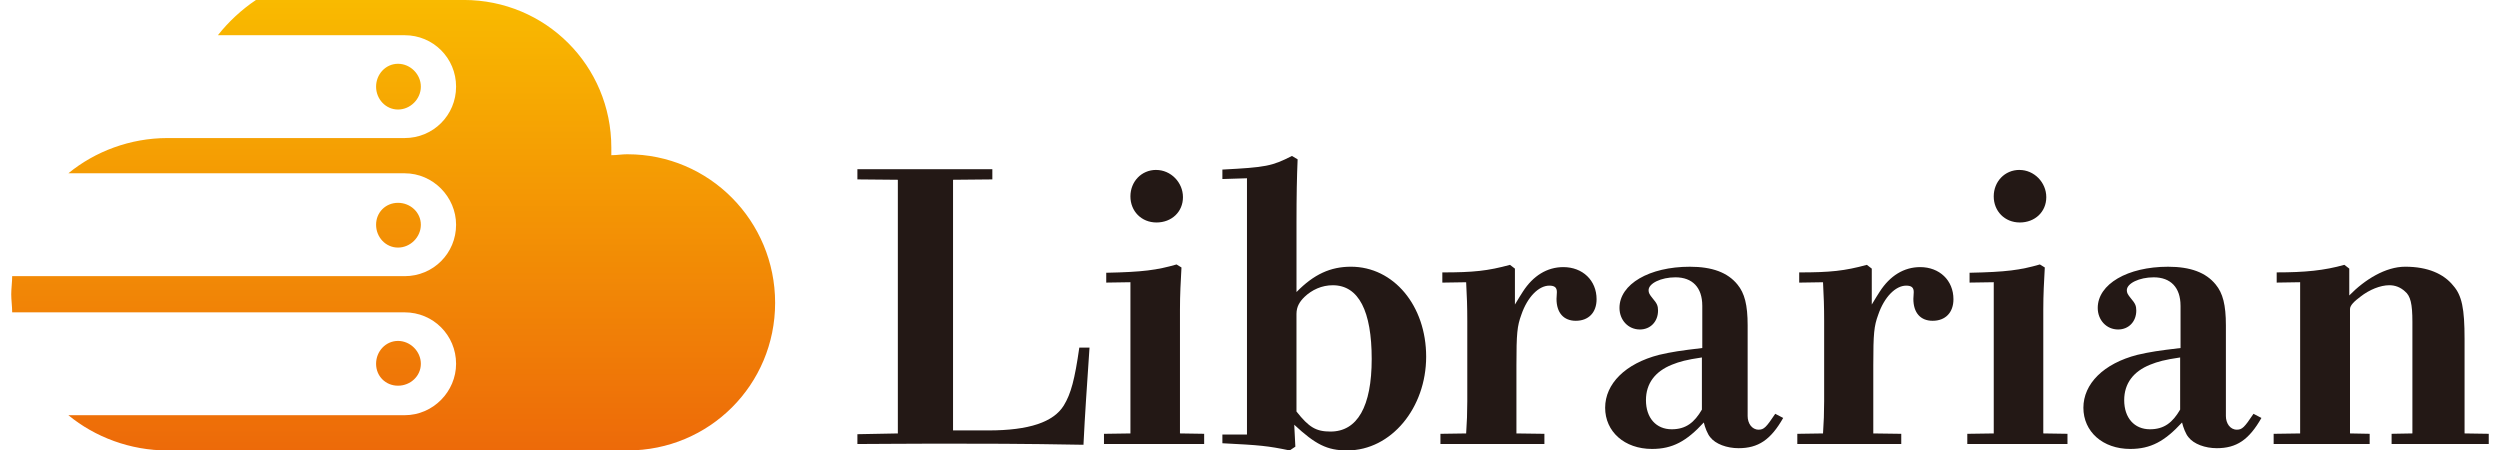 <svg width="222" height="40" viewBox="0 0 222 40" fill="none" xmlns="http://www.w3.org/2000/svg">
<g clip-path="url(#clip0_2_16)">
<path fill-rule="evenodd" clip-rule="evenodd" d="M55.722 13.699C62.996 13.699 68.831 19.62 68.831 26.892C68.831 34.164 62.997 40 55.722 40H14.868C11.57 40 8.441 38.818 6.072 36.87H35.934C38.473 36.87 40.5 34.758 40.5 32.304C40.5 29.766 38.471 27.736 35.934 27.736H1.082C1.082 27.229 0.998 26.638 0.998 26.131C0.998 25.625 1.082 25.034 1.082 24.523H35.934C38.473 24.523 40.5 22.495 40.5 19.957C40.5 17.503 38.471 15.388 35.934 15.388H6.072C8.441 13.445 11.57 12.259 14.868 12.259H35.934C38.473 12.259 40.5 10.231 40.5 7.693C40.5 5.156 38.471 3.127 35.934 3.127H19.35C20.28 1.942 21.464 0.843 22.732 -0.003H41.176C48.45 -0.003 54.286 5.83 54.286 13.105V13.781C54.792 13.781 55.215 13.697 55.722 13.697V13.699ZM35.343 30.274C34.244 30.274 33.396 31.204 33.396 32.304C33.396 33.405 34.244 34.25 35.343 34.25C36.442 34.25 37.372 33.402 37.372 32.304C37.372 31.207 36.441 30.274 35.343 30.274ZM35.343 18.011C34.244 18.011 33.396 18.857 33.396 19.957C33.396 21.058 34.244 21.985 35.343 21.985C36.442 21.985 37.372 21.055 37.372 19.957C37.372 18.859 36.441 18.011 35.343 18.011ZM35.343 5.664C34.244 5.664 33.396 6.596 33.396 7.694C33.396 8.792 34.244 9.726 35.343 9.726C36.442 9.726 37.372 8.793 37.372 7.694C37.372 6.595 36.441 5.664 35.343 5.664Z" fill="url(#paint0_linear_2_16)"/>
<path d="M76.137 38.557L79.729 38.489V15.964L76.137 15.931V15.025H88.12V15.931L84.63 15.964V38.221H87.786C91.378 38.221 93.559 37.483 94.466 36.005C95.103 34.965 95.439 33.689 95.842 30.869H96.749C96.513 34.394 96.345 36.743 96.212 39.496C90.807 39.395 86.98 39.395 83.187 39.395C80.401 39.395 77.916 39.429 76.137 39.429V38.556V38.557Z" fill="#231815"/>
<path d="M98.031 38.523L100.382 38.489V25.061L98.234 25.094V24.221C101.49 24.154 102.732 23.986 104.478 23.483L104.915 23.752C104.847 24.994 104.781 26.135 104.781 27.478V38.488L106.929 38.521V39.427H98.033V38.521L98.031 38.523ZM102.664 15.091C103.973 15.091 105.047 16.199 105.047 17.507C105.047 18.816 104.041 19.756 102.697 19.756C101.353 19.756 100.381 18.749 100.381 17.44C100.381 16.13 101.354 15.089 102.664 15.089V15.091Z" fill="#231815"/>
<path d="M108.548 15.058C112.409 14.857 112.946 14.756 114.725 13.849L115.229 14.15C115.162 15.695 115.129 17.372 115.129 19.823V25.933C116.672 24.355 118.15 23.684 119.963 23.684C123.757 23.684 126.643 27.142 126.643 31.674C126.643 36.205 123.554 39.999 119.627 39.999C117.848 39.999 116.807 39.462 114.928 37.716L115.028 39.663L114.524 39.999C112.577 39.595 111.905 39.529 108.548 39.361V38.589H110.731V15.83L108.548 15.898V15.059V15.058ZM115.127 36.542C116.235 37.952 116.873 38.322 118.149 38.322C120.532 38.322 121.807 36.106 121.807 31.876C121.807 27.646 120.666 25.33 118.35 25.33C117.376 25.33 116.503 25.732 115.832 26.371C115.429 26.773 115.127 27.209 115.127 27.881V36.542Z" fill="#231815"/>
<path d="M127.911 38.523L130.194 38.489C130.262 37.516 130.295 36.643 130.295 35.636V28.52C130.295 27.245 130.262 26.272 130.194 25.063L128.079 25.096V24.19C130.865 24.19 132.108 24.055 134.088 23.518L134.525 23.854V27.043C134.894 26.438 135.029 26.204 135.23 25.901C136.136 24.491 137.378 23.719 138.822 23.719C140.534 23.719 141.776 24.893 141.776 26.572C141.776 27.746 141.071 28.486 139.93 28.486C138.856 28.486 138.218 27.781 138.218 26.539C138.218 26.338 138.251 26.17 138.251 25.934C138.251 25.531 138.05 25.364 137.579 25.364C136.639 25.364 135.632 26.371 135.095 27.949C134.726 28.955 134.659 29.594 134.659 32.447V38.489L137.143 38.523V39.429H127.911V38.523Z" fill="#231815"/>
<path d="M151.162 27.143C151.162 25.532 150.289 24.626 148.778 24.626C147.503 24.626 146.395 25.163 146.395 25.768C146.395 26.003 146.462 26.137 146.764 26.506C147.133 26.942 147.234 27.143 147.234 27.58C147.234 28.553 146.562 29.258 145.623 29.258C144.582 29.258 143.81 28.42 143.81 27.344C143.81 25.229 146.462 23.686 150.055 23.686C152.035 23.686 153.412 24.19 154.285 25.264C154.922 26.036 155.191 27.076 155.191 28.889V36.946C155.191 37.583 155.56 38.155 156.164 38.155C156.634 38.155 156.836 37.954 157.642 36.745L158.347 37.114C157.239 39.061 156.131 39.799 154.385 39.799C153.344 39.799 152.338 39.43 151.868 38.825C151.633 38.557 151.399 37.952 151.298 37.516C149.755 39.194 148.513 39.866 146.699 39.866C144.248 39.866 142.537 38.323 142.537 36.208C142.537 34.093 144.316 32.281 147.337 31.508C148.511 31.24 149.183 31.139 151.163 30.904V27.145L151.162 27.143ZM151.129 31.742C149.752 31.943 149.149 32.111 148.477 32.38C146.966 32.984 146.161 34.058 146.161 35.536C146.161 37.114 147.067 38.12 148.444 38.12C149.719 38.12 150.458 37.516 151.129 36.374V31.742Z" fill="#231815"/>
<path d="M159.601 38.523L161.884 38.489C161.951 37.516 161.984 36.643 161.984 35.636V28.52C161.984 27.245 161.951 26.272 161.884 25.063L159.769 25.096V24.19C162.554 24.19 163.798 24.055 165.778 23.518L166.214 23.854V27.043C166.583 26.438 166.718 26.204 166.919 25.901C167.825 24.491 169.068 23.719 170.512 23.719C172.223 23.719 173.466 24.893 173.466 26.572C173.466 27.746 172.761 28.486 171.619 28.486C170.545 28.486 169.907 27.781 169.907 26.539C169.907 26.338 169.94 26.17 169.94 25.934C169.94 25.531 169.739 25.364 169.269 25.364C168.328 25.364 167.322 26.371 166.785 27.949C166.415 28.955 166.348 29.594 166.348 32.447V38.489L168.832 38.523V39.429H159.601V38.523Z" fill="#231815"/>
<path d="M174.694 38.523L177.045 38.489V25.061L174.897 25.094V24.221C178.153 24.154 179.395 23.986 181.141 23.483L181.578 23.752C181.51 24.994 181.444 26.135 181.444 27.478V38.488L183.592 38.521V39.427H174.696V38.521L174.694 38.523ZM179.326 15.091C180.636 15.091 181.71 16.199 181.71 17.507C181.71 18.816 180.703 19.756 179.359 19.756C178.016 19.756 177.043 18.749 177.043 17.44C177.043 16.13 178.017 15.089 179.326 15.089V15.091Z" fill="#231815"/>
<path d="M193.63 27.143C193.63 25.532 192.757 24.626 191.247 24.626C189.972 24.626 188.863 25.163 188.863 25.768C188.863 26.003 188.931 26.137 189.232 26.506C189.601 26.942 189.702 27.143 189.702 27.58C189.702 28.553 189.03 29.258 188.091 29.258C187.05 29.258 186.279 28.42 186.279 27.344C186.279 25.229 188.931 23.686 192.523 23.686C194.503 23.686 195.88 24.19 196.753 25.264C197.391 26.036 197.659 27.076 197.659 28.889V36.946C197.659 37.583 198.028 38.155 198.633 38.155C199.102 38.155 199.305 37.954 200.11 36.745L200.815 37.114C199.707 39.061 198.6 39.799 196.854 39.799C195.813 39.799 194.806 39.43 194.337 38.825C194.101 38.557 193.867 37.952 193.766 37.516C192.223 39.194 190.981 39.866 189.167 39.866C186.716 39.866 185.005 38.323 185.005 36.208C185.005 34.093 186.784 32.281 189.805 31.508C190.979 31.24 191.651 31.139 193.632 30.904V27.145L193.63 27.143ZM193.597 31.742C192.22 31.943 191.617 32.111 190.945 32.38C189.435 32.984 188.629 34.058 188.629 35.536C188.629 37.114 189.535 38.12 190.912 38.12C192.187 38.12 192.927 37.516 193.597 36.374V31.742Z" fill="#231815"/>
<path d="M201.901 38.523L204.252 38.489V25.061L202.17 25.094V24.188C204.687 24.188 206.4 24.02 208.179 23.516L208.615 23.852V26.236C209.992 24.826 211.837 23.684 213.583 23.684C215.598 23.684 217.008 24.322 217.846 25.363C218.619 26.236 218.853 27.41 218.853 30.096V38.488L221.001 38.521V39.427H212.374V38.521L214.221 38.488V28.585C214.221 26.974 214.053 26.269 213.549 25.866C213.145 25.497 212.676 25.328 212.172 25.328C211.366 25.328 210.393 25.731 209.62 26.335C209.083 26.737 208.68 27.108 208.68 27.444V38.488L210.426 38.521V39.427H201.9V38.521L201.901 38.523Z" fill="#231815"/>
</g>
<defs>
<linearGradient id="paint0_linear_2_16" x1="34.914" y1="40" x2="34.914" y2="-9.53864e-07" gradientUnits="userSpaceOnUse">
<stop stop-color="#ED6A09"/>
<stop offset="1" stop-color="#F9BA00"/>
</linearGradient>
<clipPath id="clip0_2_16">
<rect width="220.005" height="40" fill="white" transform="translate(0.998)"/>
</clipPath>
</defs>
</svg>
